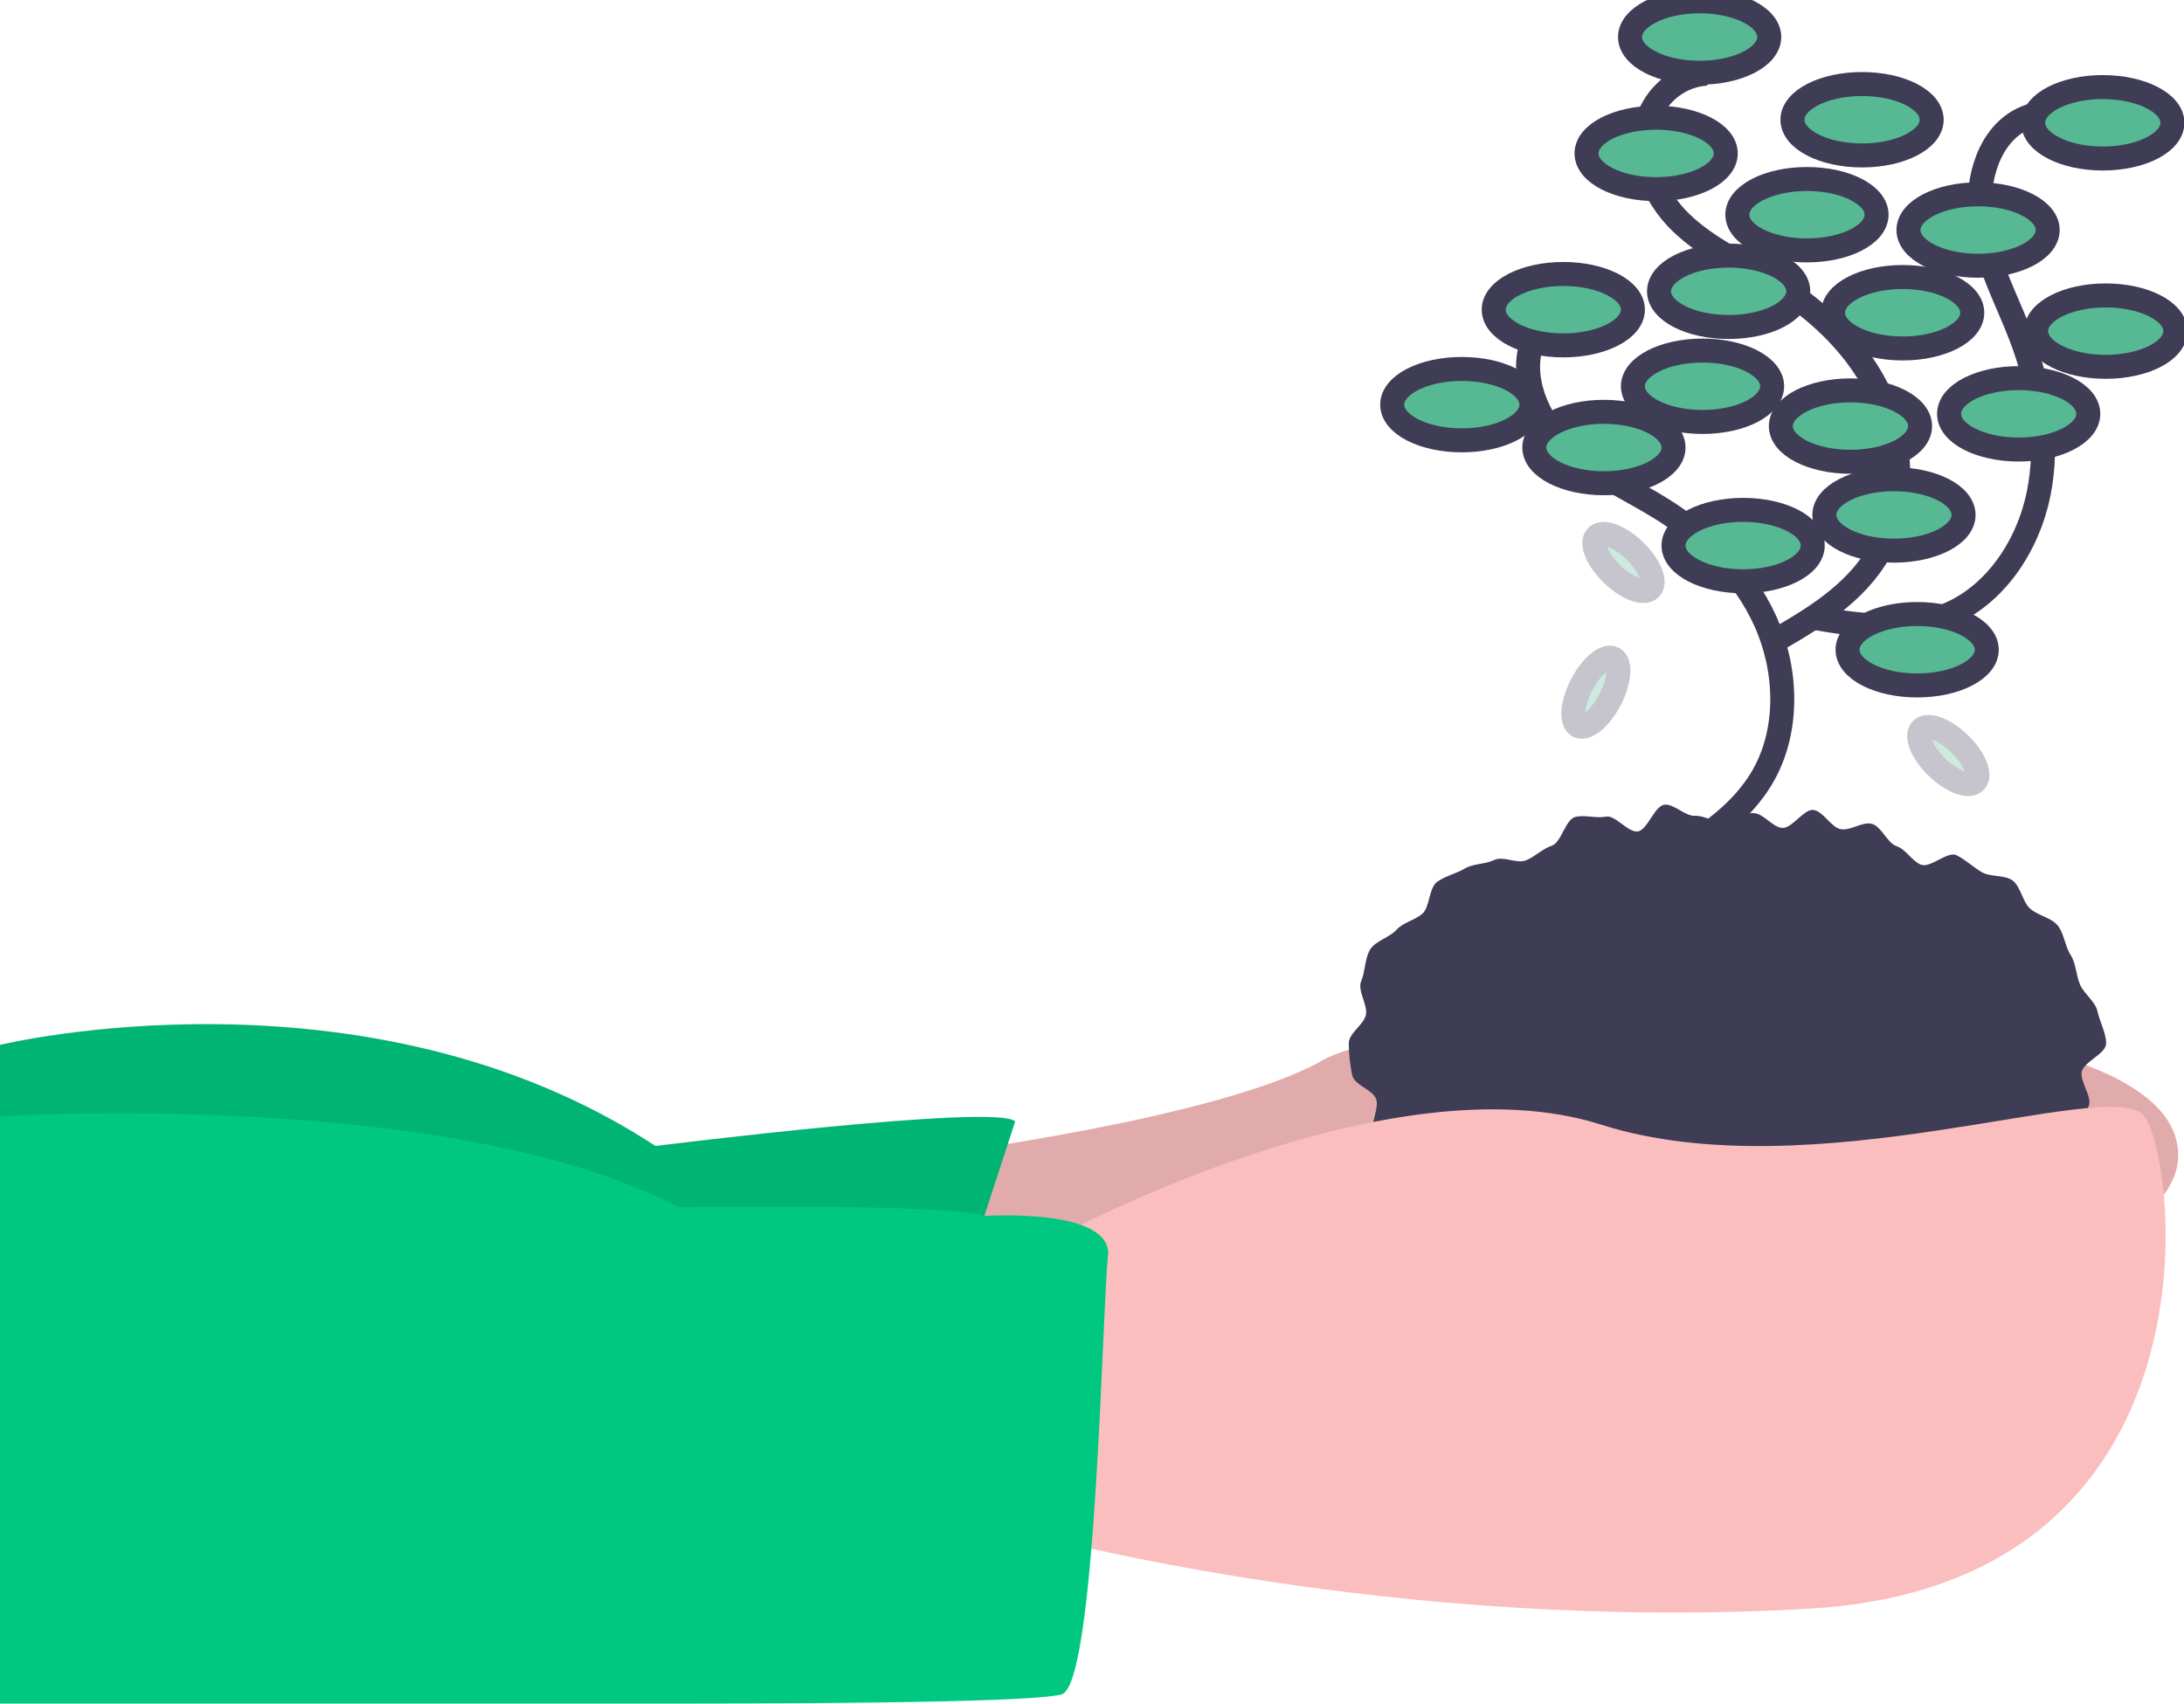 <svg width="91" height="71" viewBox="0 0 91 71" fill="none" xmlns="http://www.w3.org/2000/svg">
<g clip-path="url(#clip0_104_266)">
<path d="M38.793 48.145C38.793 48.145 50.878 46.613 55.108 44.187C59.337 41.761 90.758 40.612 90.758 48.145C90.758 55.678 54.624 58.998 54.624 58.998L35.651 57.849L38.793 48.145Z" fill="#FBBEBE"/>
<path opacity="0.1" d="M38.793 48.145C38.793 48.145 50.878 46.613 55.108 44.187C59.337 41.761 90.758 40.612 90.758 48.145C90.758 55.678 54.624 58.998 54.624 58.998L35.651 57.849L38.793 48.145Z" fill="black"/>
<path d="M42.297 46.741L39.76 54.529L0 55.04V43.549C0 43.549 15.227 39.846 27.312 47.762C27.312 47.762 41.572 45.975 42.297 46.741Z" fill="#00C880"/>
<path opacity="0.1" d="M42.297 46.728L39.76 54.517L0 55.028V43.536C0 43.536 15.227 39.834 27.312 47.75C27.312 47.75 41.572 45.962 42.297 46.728Z" fill="black"/>
<path d="M87.755 43.485C87.755 43.92 86.831 44.243 86.74 44.663C86.65 45.08 87.199 45.713 87.025 46.11C86.846 46.517 86.634 46.907 86.392 47.275C86.164 47.619 85.461 47.569 85.173 47.892C84.891 48.185 84.592 48.459 84.278 48.714C83.973 48.982 83.558 49.039 83.211 49.286C82.88 49.521 82.92 50.384 82.555 50.598C82.205 50.802 81.67 50.638 81.291 50.822C80.927 50.998 80.735 51.637 80.347 51.793C79.971 51.944 79.507 51.879 79.111 52.009C78.727 52.135 78.297 52.115 77.895 52.221C77.504 52.324 77.206 52.943 76.8 53.026C76.404 53.107 75.94 52.891 75.531 52.952C75.131 53.012 74.666 52.478 74.255 52.518C73.853 52.558 73.473 52.805 73.061 52.825C72.657 52.845 72.258 53.033 71.845 53.033C71.433 53.033 71.008 53.442 70.604 53.422C70.192 53.402 69.818 52.783 69.416 52.743C69.005 52.703 68.514 53.35 68.115 53.289C67.705 53.228 67.381 52.595 66.985 52.514C66.579 52.43 66.054 52.883 65.663 52.779C65.261 52.673 65.022 51.937 64.638 51.81C64.242 51.68 63.75 51.856 63.375 51.706C62.986 51.55 62.512 51.575 62.148 51.398C61.769 51.214 61.497 50.779 61.148 50.575C60.782 50.36 60.614 49.829 60.283 49.594C59.935 49.347 59.406 49.378 59.1 49.11C58.777 48.826 58.172 48.811 57.9 48.506C57.612 48.183 57.495 47.641 57.267 47.297C57.028 46.935 57.498 46.168 57.331 45.785C57.157 45.388 56.432 45.226 56.342 44.81C56.249 44.375 56.201 43.931 56.199 43.485C56.199 43.05 56.82 42.718 56.911 42.298C57.001 41.881 56.544 41.283 56.718 40.886C56.885 40.503 56.864 39.914 57.103 39.551C57.331 39.207 57.899 39.072 58.187 38.749C58.459 38.444 58.947 38.359 59.27 38.075C59.575 37.807 59.536 36.997 59.884 36.749C60.215 36.514 60.676 36.407 61.042 36.193C61.391 35.988 61.886 36.023 62.265 35.839C62.629 35.662 63.198 36.01 63.587 35.854C63.962 35.703 64.267 35.374 64.663 35.244C65.047 35.118 65.228 34.155 65.63 34.049C66.02 33.945 66.501 34.117 66.907 34.033C67.303 33.952 67.835 34.712 68.245 34.65C68.645 34.59 68.944 33.576 69.355 33.536C69.757 33.496 70.211 34.021 70.623 34.001C71.027 33.981 71.433 34.289 71.845 34.289C72.257 34.289 72.668 33.867 73.072 33.886C73.484 33.907 73.848 34.465 74.25 34.504C74.662 34.545 75.166 33.696 75.566 33.756C75.975 33.817 76.292 34.474 76.687 34.555C77.094 34.638 77.603 34.231 77.993 34.334C78.396 34.44 78.638 35.138 79.022 35.264C79.418 35.395 79.662 35.886 80.038 36.037C80.427 36.193 81.149 35.463 81.513 35.639C81.892 35.823 82.219 36.141 82.569 36.346C82.935 36.56 83.516 36.453 83.847 36.688C84.194 36.935 84.28 37.599 84.585 37.867C84.908 38.151 85.441 38.237 85.713 38.542C86.001 38.864 86.041 39.443 86.269 39.787C86.508 40.15 86.501 40.652 86.668 41.035C86.842 41.432 87.305 41.733 87.395 42.149C87.486 42.569 87.755 43.05 87.755 43.485Z" fill="#3F3D56"/>
<path d="M44.231 51.465C44.231 51.465 57.887 44.06 66.709 46.869C75.531 49.678 87.858 44.826 89.308 46.486C90.758 48.145 92.813 66.02 75.41 67.042C58.008 68.063 43.143 63.978 43.143 63.978L44.231 51.465Z" fill="#FBBEBE"/>
<path d="M41.015 50.676C41.015 50.676 46.406 50.316 46.165 52.359C45.923 54.402 45.681 70.234 44.231 70.617C42.781 71 31.3 71 26.587 71H0V46.522C0 46.522 18.853 45.337 28.279 50.316C28.279 50.316 39.612 50.143 41.015 50.676Z" fill="#00C880"/>
<path d="M66.272 12.39C65.757 12.421 65.26 12.602 64.837 12.915C64.414 13.227 64.082 13.658 63.878 14.158C63.279 15.687 64.05 17.483 65.207 18.598C66.364 19.713 67.85 20.35 69.201 21.187C71.015 22.312 72.645 23.874 73.552 25.879C74.46 27.884 74.556 30.367 73.49 32.282C72.499 34.059 70.699 35.123 68.982 36.105" stroke="#3F3D56" stroke-miterlimit="10"/>
<path d="M71.106 3.069C70.591 3.1 70.094 3.282 69.671 3.594C69.248 3.907 68.916 4.337 68.712 4.838C68.113 6.367 68.884 8.162 70.041 9.277C71.198 10.392 72.684 11.029 74.035 11.867C75.849 12.992 77.479 14.554 78.386 16.558C79.294 18.563 79.39 21.046 78.324 22.961C77.333 24.739 75.533 25.803 73.816 26.784" stroke="#3F3D56" stroke-miterlimit="10"/>
<path d="M86.999 5.213C86.574 4.904 86.076 4.726 85.561 4.7C85.046 4.674 84.533 4.799 84.082 5.063C82.723 5.885 82.291 7.803 82.561 9.433C82.829 11.063 83.635 12.528 84.218 14.064C85.001 16.127 85.384 18.416 84.941 20.588C84.496 22.76 83.134 24.786 81.181 25.61C79.368 26.375 77.328 26.052 75.401 25.717" stroke="#3F3D56" stroke-miterlimit="10"/>
<path d="M72.993 24.481C74.595 24.481 75.894 23.815 75.894 22.993C75.894 22.171 74.595 21.504 72.993 21.504C71.391 21.504 70.093 22.171 70.093 22.993C70.093 23.815 71.391 24.481 72.993 24.481Z" fill="#57B894"/>
<path d="M72.631 24.226C74.233 24.226 75.531 23.559 75.531 22.737C75.531 21.915 74.233 21.249 72.631 21.249C71.029 21.249 69.73 21.915 69.73 22.737C69.73 23.559 71.029 24.226 72.631 24.226Z" stroke="#3F3D56" stroke-miterlimit="10"/>
<path d="M79.278 23.204C80.879 23.204 82.178 22.538 82.178 21.716C82.178 20.894 80.879 20.227 79.278 20.227C77.676 20.227 76.377 20.894 76.377 21.716C76.377 22.538 77.676 23.204 79.278 23.204Z" fill="#57B894"/>
<path d="M78.915 22.949C80.517 22.949 81.815 22.282 81.815 21.46C81.815 20.639 80.517 19.972 78.915 19.972C77.313 19.972 76.015 20.639 76.015 21.46C76.015 22.282 77.313 22.949 78.915 22.949Z" stroke="#3F3D56" stroke-miterlimit="10"/>
<path d="M80.244 28.822C81.846 28.822 83.145 28.156 83.145 27.334C83.145 26.512 81.846 25.845 80.244 25.845C78.642 25.845 77.344 26.512 77.344 27.334C77.344 28.156 78.642 28.822 80.244 28.822Z" fill="#57B894"/>
<path d="M79.882 28.567C81.484 28.567 82.782 27.9 82.782 27.078C82.782 26.256 81.484 25.59 79.882 25.59C78.28 25.59 76.981 26.256 76.981 27.078C76.981 27.9 78.28 28.567 79.882 28.567Z" stroke="#3F3D56" stroke-miterlimit="10"/>
<path d="M79.64 14.777C81.242 14.777 82.54 14.111 82.54 13.289C82.54 12.467 81.242 11.801 79.64 11.801C78.038 11.801 76.74 12.467 76.74 13.289C76.74 14.111 78.038 14.777 79.64 14.777Z" fill="#57B894"/>
<path d="M79.278 14.522C80.879 14.522 82.178 13.856 82.178 13.034C82.178 12.212 80.879 11.545 79.278 11.545C77.676 11.545 76.377 12.212 76.377 13.034C76.377 13.856 77.676 14.522 79.278 14.522Z" stroke="#3F3D56" stroke-miterlimit="10"/>
<path d="M72.389 13.884C73.991 13.884 75.29 13.217 75.29 12.395C75.29 11.573 73.991 10.907 72.389 10.907C70.787 10.907 69.489 11.573 69.489 12.395C69.489 13.217 70.787 13.884 72.389 13.884Z" fill="#57B894"/>
<path d="M72.027 13.628C73.628 13.628 74.927 12.962 74.927 12.14C74.927 11.318 73.628 10.652 72.027 10.652C70.425 10.652 69.126 11.318 69.126 12.14C69.126 12.962 70.425 13.628 72.027 13.628Z" stroke="#3F3D56" stroke-miterlimit="10"/>
<path d="M75.652 10.692C77.254 10.692 78.552 10.025 78.552 9.203C78.552 8.381 77.254 7.715 75.652 7.715C74.05 7.715 72.752 8.381 72.752 9.203C72.752 10.025 74.05 10.692 75.652 10.692Z" fill="#57B894"/>
<path d="M75.29 10.436C76.891 10.436 78.19 9.77 78.19 8.948C78.19 8.126 76.891 7.46 75.29 7.46C73.688 7.46 72.389 8.126 72.389 8.948C72.389 9.77 73.688 10.436 75.29 10.436Z" stroke="#3F3D56" stroke-miterlimit="10"/>
<path d="M82.782 11.33C84.384 11.33 85.683 10.664 85.683 9.842C85.683 9.02 84.384 8.353 82.782 8.353C81.18 8.353 79.882 9.02 79.882 9.842C79.882 10.664 81.18 11.33 82.782 11.33Z" fill="#57B894"/>
<path d="M82.42 11.075C84.022 11.075 85.32 10.408 85.32 9.586C85.32 8.764 84.022 8.098 82.42 8.098C80.818 8.098 79.519 8.764 79.519 9.586C79.519 10.408 80.818 11.075 82.42 11.075Z" stroke="#3F3D56" stroke-miterlimit="10"/>
<path d="M88.1 15.543C89.701 15.543 91 14.877 91 14.055C91 13.233 89.701 12.567 88.1 12.567C86.498 12.567 85.199 13.233 85.199 14.055C85.199 14.877 86.498 15.543 88.1 15.543Z" fill="#57B894"/>
<path d="M87.737 15.288C89.339 15.288 90.638 14.622 90.638 13.8C90.638 12.978 89.339 12.312 87.737 12.312C86.135 12.312 84.837 12.978 84.837 13.8C84.837 14.622 86.135 15.288 87.737 15.288Z" stroke="#3F3D56" stroke-miterlimit="10"/>
<path d="M69.368 8.138C70.97 8.138 72.268 7.472 72.268 6.65C72.268 5.828 70.97 5.161 69.368 5.161C67.766 5.161 66.468 5.828 66.468 6.65C66.468 7.472 67.766 8.138 69.368 8.138Z" fill="#57B894"/>
<path d="M69.005 7.883C70.607 7.883 71.906 7.216 71.906 6.394C71.906 5.572 70.607 4.906 69.005 4.906C67.403 4.906 66.105 5.572 66.105 6.394C66.105 7.216 67.403 7.883 69.005 7.883Z" stroke="#3F3D56" stroke-miterlimit="10"/>
<path d="M71.181 3.286C72.782 3.286 74.081 2.62 74.081 1.798C74.081 0.976 72.782 0.31 71.181 0.31C69.579 0.31 68.28 0.976 68.28 1.798C68.28 2.62 69.579 3.286 71.181 3.286Z" fill="#57B894"/>
<path d="M70.818 3.031C72.42 3.031 73.719 2.365 73.719 1.543C73.719 0.721 72.42 0.054 70.818 0.054C69.216 0.054 67.918 0.721 67.918 1.543C67.918 2.365 69.216 3.031 70.818 3.031Z" stroke="#3F3D56" stroke-miterlimit="10"/>
<path d="M87.979 6.861C89.581 6.861 90.879 6.195 90.879 5.373C90.879 4.551 89.581 3.885 87.979 3.885C86.377 3.885 85.078 4.551 85.078 5.373C85.078 6.195 86.377 6.861 87.979 6.861Z" fill="#57B894"/>
<path d="M87.616 6.606C89.218 6.606 90.517 5.94 90.517 5.118C90.517 4.296 89.218 3.629 87.616 3.629C86.014 3.629 84.716 4.296 84.716 5.118C84.716 5.94 86.014 6.606 87.616 6.606Z" stroke="#3F3D56" stroke-miterlimit="10"/>
<path d="M61.271 18.608C62.873 18.608 64.171 17.942 64.171 17.119C64.171 16.297 62.873 15.631 61.271 15.631C59.669 15.631 58.37 16.297 58.37 17.119C58.37 17.942 59.669 18.608 61.271 18.608Z" fill="#57B894"/>
<path d="M60.908 18.352C62.51 18.352 63.809 17.686 63.809 16.864C63.809 16.042 62.51 15.376 60.908 15.376C59.306 15.376 58.008 16.042 58.008 16.864C58.008 17.686 59.306 18.352 60.908 18.352Z" stroke="#3F3D56" stroke-miterlimit="10"/>
<path d="M71.302 17.842C72.903 17.842 74.202 17.175 74.202 16.353C74.202 15.531 72.903 14.865 71.302 14.865C69.7 14.865 68.401 15.531 68.401 16.353C68.401 17.175 69.7 17.842 71.302 17.842Z" fill="#57B894"/>
<path d="M70.939 17.586C72.541 17.586 73.839 16.92 73.839 16.098C73.839 15.276 72.541 14.61 70.939 14.61C69.337 14.61 68.038 15.276 68.038 16.098C68.038 16.92 69.337 17.586 70.939 17.586Z" stroke="#3F3D56" stroke-miterlimit="10"/>
<path d="M84.474 18.991C86.076 18.991 87.374 18.325 87.374 17.503C87.374 16.68 86.076 16.014 84.474 16.014C82.872 16.014 81.574 16.68 81.574 17.503C81.574 18.325 82.872 18.991 84.474 18.991Z" fill="#57B894"/>
<path d="M84.112 18.735C85.713 18.735 87.012 18.069 87.012 17.247C87.012 16.425 85.713 15.759 84.112 15.759C82.51 15.759 81.211 16.425 81.211 17.247C81.211 18.069 82.51 18.735 84.112 18.735Z" stroke="#3F3D56" stroke-miterlimit="10"/>
<path d="M77.465 19.502C79.067 19.502 80.365 18.835 80.365 18.013C80.365 17.191 79.067 16.525 77.465 16.525C75.863 16.525 74.564 17.191 74.564 18.013C74.564 18.835 75.863 19.502 77.465 19.502Z" fill="#57B894"/>
<path d="M77.102 19.246C78.704 19.246 80.003 18.58 80.003 17.758C80.003 16.936 78.704 16.27 77.102 16.27C75.5 16.27 74.202 16.936 74.202 17.758C74.202 18.58 75.5 19.246 77.102 19.246Z" stroke="#3F3D56" stroke-miterlimit="10"/>
<path d="M77.948 6.734C79.55 6.734 80.849 6.067 80.849 5.245C80.849 4.423 79.55 3.757 77.948 3.757C76.346 3.757 75.048 4.423 75.048 5.245C75.048 6.067 76.346 6.734 77.948 6.734Z" fill="#57B894"/>
<path d="M77.586 6.478C79.188 6.478 80.486 5.812 80.486 4.99C80.486 4.168 79.188 3.502 77.586 3.502C75.984 3.502 74.685 4.168 74.685 4.99C74.685 5.812 75.984 6.478 77.586 6.478Z" stroke="#3F3D56" stroke-miterlimit="10"/>
<path d="M65.501 14.65C67.103 14.65 68.401 13.983 68.401 13.161C68.401 12.339 67.103 11.673 65.501 11.673C63.899 11.673 62.6 12.339 62.6 13.161C62.6 13.983 63.899 14.65 65.501 14.65Z" fill="#57B894"/>
<path d="M65.138 14.394C66.74 14.394 68.038 13.728 68.038 12.906C68.038 12.084 66.74 11.418 65.138 11.418C63.536 11.418 62.238 12.084 62.238 12.906C62.238 13.728 63.536 14.394 65.138 14.394Z" stroke="#3F3D56" stroke-miterlimit="10"/>
<path d="M67.193 20.395C68.794 20.395 70.093 19.729 70.093 18.907C70.093 18.085 68.794 17.419 67.193 17.419C65.591 17.419 64.292 18.085 64.292 18.907C64.292 19.729 65.591 20.395 67.193 20.395Z" fill="#57B894"/>
<path d="M66.83 20.14C68.432 20.14 69.73 19.474 69.73 18.652C69.73 17.83 68.432 17.163 66.83 17.163C65.228 17.163 63.93 17.83 63.93 18.652C63.93 19.474 65.228 20.14 66.83 20.14Z" stroke="#3F3D56" stroke-miterlimit="10"/>
<g opacity="0.3">
<path d="M67.26 29.07C67.669 28.296 67.744 27.516 67.427 27.329C67.11 27.142 66.521 27.617 66.111 28.391C65.702 29.165 65.627 29.945 65.944 30.132C66.261 30.319 66.851 29.844 67.26 29.07Z" fill="#57B894"/>
<path d="M67.069 29.187C67.478 28.413 67.553 27.633 67.236 27.446C66.918 27.259 66.329 27.734 65.92 28.508C65.51 29.282 65.436 30.061 65.753 30.249C66.07 30.436 66.659 29.961 67.069 29.187Z" stroke="#3F3D56" stroke-miterlimit="10"/>
</g>
<g opacity="0.3">
<path d="M82.378 32.78C82.621 32.494 82.31 31.782 81.685 31.191C81.059 30.6 80.356 30.352 80.114 30.639C79.871 30.925 80.182 31.636 80.807 32.227C81.432 32.819 82.136 33.066 82.378 32.78Z" fill="#57B894"/>
<path d="M82.312 32.557C82.554 32.271 82.244 31.56 81.619 30.968C80.993 30.377 80.29 30.13 80.047 30.416C79.805 30.702 80.116 31.413 80.741 32.005C81.366 32.596 82.07 32.843 82.312 32.557Z" stroke="#3F3D56" stroke-miterlimit="10"/>
</g>
<g opacity="0.3">
<path d="M68.843 24.736C69.085 24.45 68.775 23.739 68.15 23.147C67.524 22.556 66.821 22.309 66.579 22.595C66.336 22.881 66.647 23.592 67.272 24.183C67.897 24.775 68.601 25.022 68.843 24.736Z" fill="#57B894"/>
<path d="M68.777 24.513C69.019 24.227 68.709 23.516 68.083 22.925C67.458 22.333 66.755 22.086 66.512 22.372C66.27 22.658 66.58 23.369 67.206 23.961C67.831 24.552 68.534 24.799 68.777 24.513Z" stroke="#3F3D56" stroke-miterlimit="10"/>
</g>
</g>
<defs>
<clipPath id="clip0_104_266">
<rect width="91" height="71" fill="white"/>
</clipPath>
</defs>
</svg>
